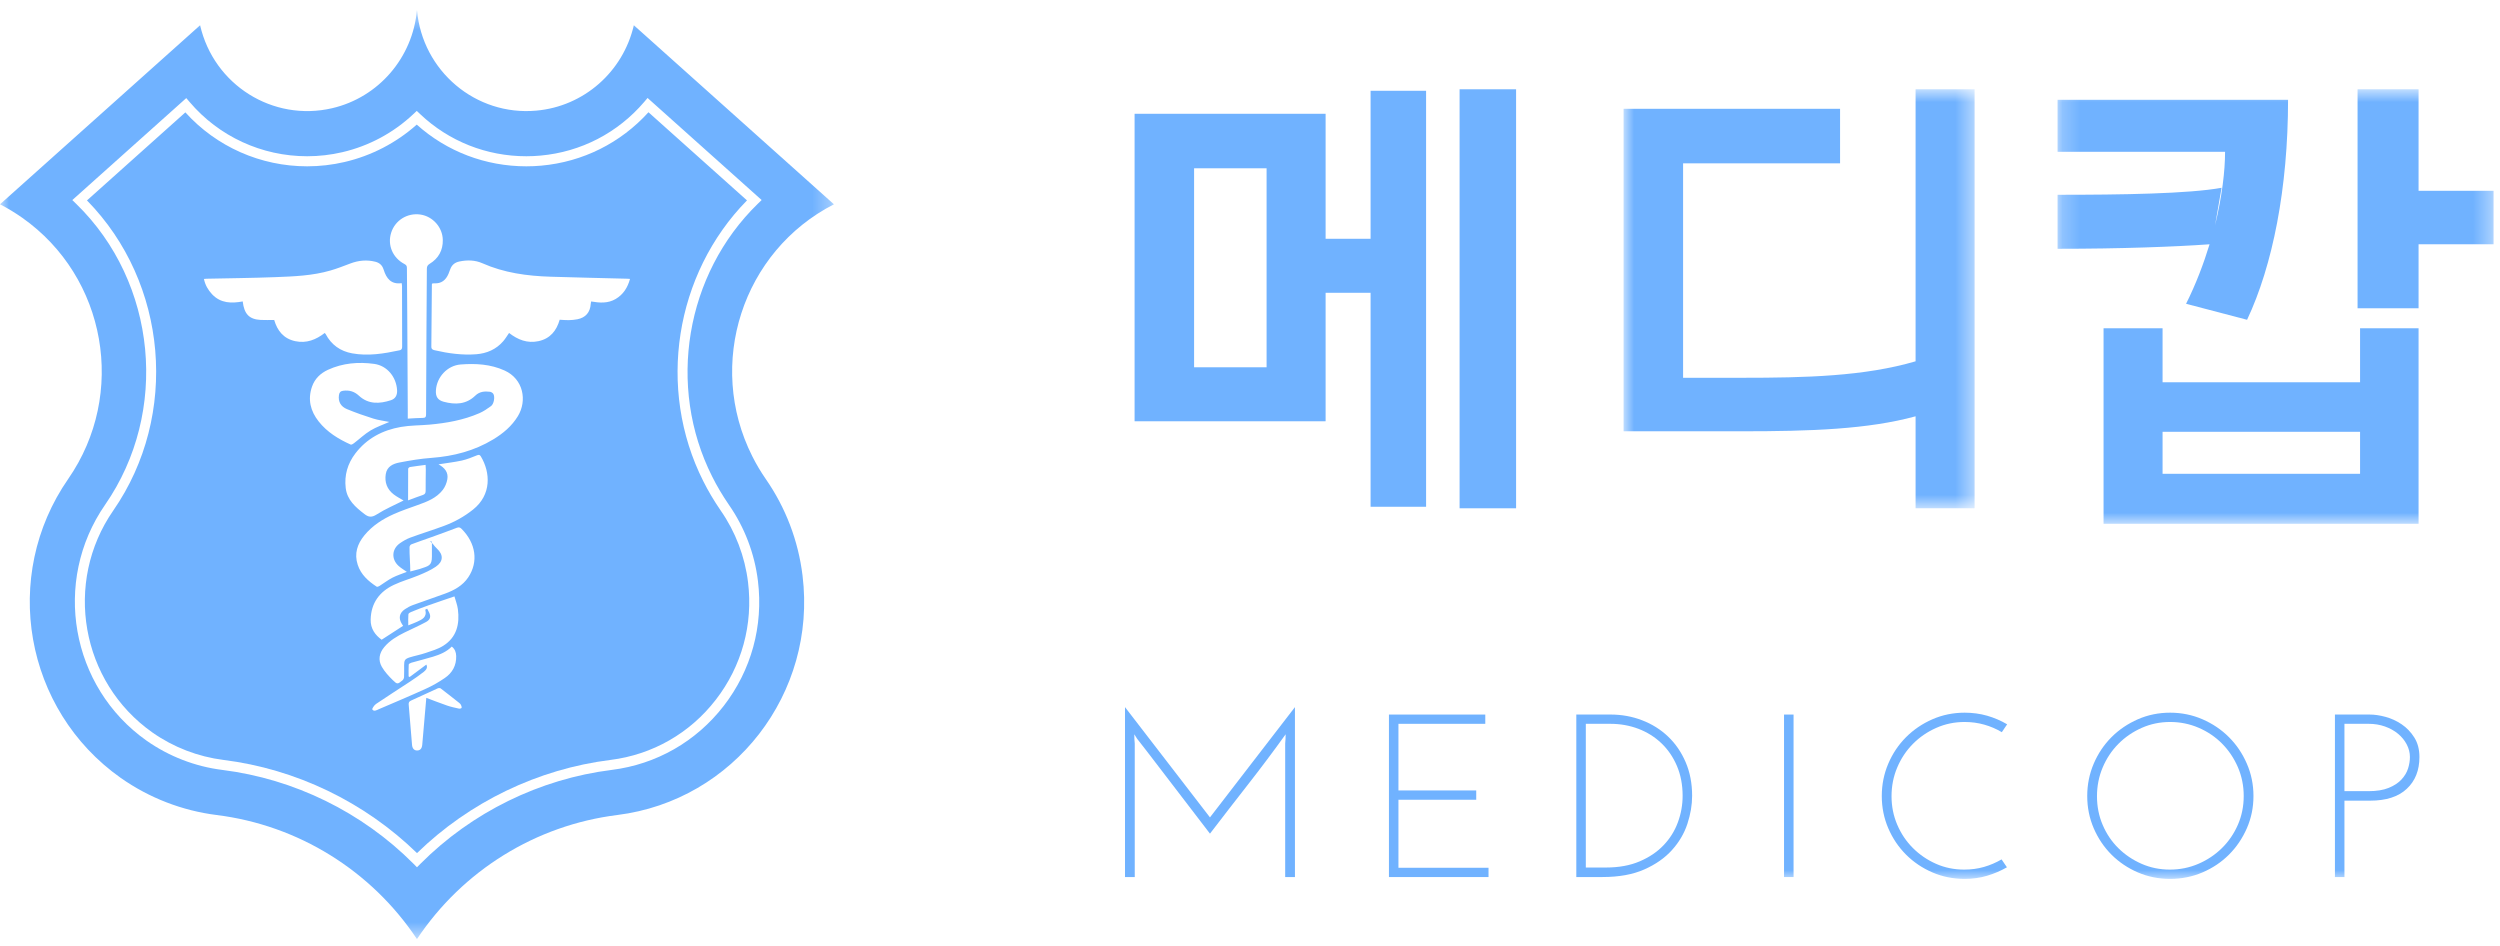 <?xml version="1.0" encoding="UTF-8" standalone="no"?>
<svg width="140px" height="53px" viewBox="0 0 140 53" version="1.1" xmlns="http://www.w3.org/2000/svg" xmlns:xlink="http://www.w3.org/1999/xlink">
    <!-- Generator: Sketch 40.2 (33826) - http://www.bohemiancoding.com/sketch -->
    <title>Group</title>
    <desc>Created with Sketch.</desc>
    <defs>
        <polygon id="path-1" points="46.7 0.412 0 0.412 0 52.436 46.7 52.436 46.7 0.412"></polygon>
        <polygon id="path-3" points="20.578 0.782 0.92 0.782 0.92 24.246 20.578 24.246 20.578 0.782"></polygon>
        <polygon id="path-5" points="24.64 0.782 0.224 0.782 0.224 25.113 24.64 25.113 24.64 0.782"></polygon>
        <polygon id="path-7" points="0 45 76.641 45 76.641 0.782 0 0.782"></polygon>
    </defs>
    <g id="Page-1" stroke="none" stroke-width="1" fill="none" fill-rule="evenodd">
        <g id="page_2" transform="translate(-43, -40)">
            <g id="Group" transform="translate(43, 40)">
                <g id="Page-1">
                    <g id="Group-3" transform="translate(0, 0.152)">
                        <mask id="mask-2" fill="white">
                            <use xlink:href="#path-1"></use>
                        </mask>
                        <g id="Clip-2"></g>
                        <path d="M40.526,39.382 C38.98,41.379 36.753,42.651 34.256,42.963 C30.225,43.467 26.423,45.333 23.549,48.216 L23.351,48.415 L23.154,48.216 C20.28,45.332 16.477,43.467 12.445,42.963 C10.928,42.773 9.464,42.207 8.211,41.327 C3.955,38.325 2.913,32.396 5.888,28.111 C9.49,22.909 8.793,15.666 4.267,11.264 L4.049,11.052 L10.431,5.341 L10.617,5.559 C12.257,7.49 14.658,8.598 17.203,8.598 C17.863,8.598 18.524,8.522 19.171,8.371 C20.661,8.024 22.036,7.286 23.147,6.238 L23.339,6.058 L23.53,6.239 C25.134,7.76 27.246,8.598 29.476,8.598 C29.738,8.598 30.004,8.585 30.262,8.562 C32.533,8.358 34.598,7.289 36.079,5.552 L36.264,5.334 L42.652,11.05 L42.435,11.261 C38.387,15.204 37.337,21.483 39.881,26.533 C40.144,27.061 40.452,27.58 40.819,28.118 C41.697,29.378 42.259,30.854 42.445,32.384 C42.753,34.899 42.073,37.384 40.526,39.382 M42.879,26.667 C42.602,26.264 42.35,25.844 42.129,25.402 C39.527,20.235 41.571,13.915 46.7,11.289 L35.495,1.262 C34.891,3.873 32.693,5.805 30.037,6.043 C26.647,6.353 23.65,3.828 23.35,0.411 C23.11,3.083 21.198,5.302 18.603,5.907 C15.283,6.682 11.971,4.604 11.206,1.262 L-0,11.289 C0.431,11.509 0.851,11.766 1.249,12.045 C5.963,15.367 7.114,21.913 3.821,26.667 C0.044,32.109 1.365,39.604 6.766,43.414 C8.36,44.533 10.205,45.247 12.133,45.489 C16.696,46.059 20.789,48.592 23.35,52.436 C25.912,48.592 30.004,46.06 34.565,45.489 C41.106,44.673 45.752,38.671 44.942,32.08 C44.706,30.134 43.997,28.274 42.879,26.667" id="Fill-1" fill="#70B2FF" mask="url(#mask-2)"></path>
                    </g>
                    <path d="M34.478,16.743 C34.046,16.998 33.58,16.964 33.103,16.882 C33.094,16.935 33.084,16.977 33.081,17.019 C33.05,17.49 32.797,17.788 32.333,17.879 C32.174,17.911 32.011,17.924 31.849,17.928 C31.688,17.932 31.525,17.914 31.342,17.905 C31.167,18.513 30.818,18.959 30.164,19.103 C29.533,19.242 28.998,19.026 28.508,18.646 C28.393,18.81 28.301,18.968 28.184,19.104 C27.785,19.568 27.261,19.792 26.667,19.838 C25.881,19.898 25.107,19.791 24.342,19.614 C24.23,19.588 24.153,19.554 24.155,19.407 C24.169,18.248 24.175,17.088 24.185,15.928 C24.185,15.916 24.192,15.904 24.199,15.88 C24.235,15.875 24.277,15.863 24.318,15.866 C24.717,15.891 24.965,15.686 25.116,15.334 C25.151,15.253 25.18,15.17 25.21,15.087 C25.298,14.84 25.467,14.697 25.724,14.644 C26.164,14.552 26.602,14.56 27.013,14.742 C28.233,15.281 29.522,15.456 30.835,15.496 C32.261,15.54 33.687,15.571 35.112,15.608 C35.162,15.61 35.212,15.614 35.281,15.618 C35.148,16.103 34.906,16.49 34.478,16.743 M29.003,23.302 C28.661,23.865 28.173,24.273 27.62,24.607 C26.557,25.25 25.396,25.549 24.166,25.641 C23.564,25.685 22.963,25.785 22.369,25.9 C22.016,25.968 21.672,26.119 21.603,26.547 C21.529,27.007 21.675,27.399 22.043,27.683 C22.223,27.824 22.433,27.926 22.6,28.028 C22.104,28.28 21.576,28.503 21.099,28.807 C20.821,28.983 20.649,28.973 20.404,28.783 C19.907,28.399 19.439,27.998 19.36,27.327 C19.275,26.614 19.466,25.962 19.9,25.393 C20.546,24.546 21.431,24.086 22.454,23.908 C22.975,23.817 23.512,23.827 24.041,23.78 C25.004,23.694 25.951,23.527 26.844,23.139 C27.077,23.038 27.292,22.891 27.498,22.74 C27.659,22.622 27.727,22.233 27.629,22.061 C27.595,22.002 27.507,21.948 27.437,21.939 C27.138,21.901 26.852,21.926 26.616,22.156 C26.101,22.655 25.488,22.67 24.846,22.498 C24.515,22.408 24.391,22.214 24.411,21.867 C24.452,21.118 25.049,20.469 25.795,20.411 C26.636,20.346 27.469,20.391 28.258,20.749 C29.315,21.228 29.528,22.439 29.003,23.302 M22.857,26.255 C22.857,26.219 22.918,26.16 22.958,26.154 C23.24,26.109 23.525,26.074 23.834,26.033 C23.839,26.132 23.846,26.211 23.845,26.288 C23.843,26.685 23.833,27.082 23.836,27.478 C23.838,27.602 23.808,27.675 23.684,27.717 C23.425,27.803 23.17,27.903 22.852,28.021 C22.852,27.397 22.85,26.826 22.857,26.255 M26.492,28.535 C26.001,28.927 25.462,29.227 24.879,29.444 C24.247,29.679 23.6,29.878 22.967,30.11 C22.764,30.185 22.571,30.3 22.393,30.424 C21.939,30.743 21.905,31.311 22.316,31.687 C22.456,31.816 22.626,31.913 22.783,32.025 C22.515,32.131 22.233,32.219 21.974,32.352 C21.72,32.483 21.492,32.663 21.249,32.815 C21.204,32.843 21.125,32.875 21.094,32.854 C20.627,32.546 20.213,32.185 20.032,31.627 C19.828,31.004 20.01,30.461 20.408,29.976 C20.852,29.435 21.428,29.068 22.056,28.788 C22.49,28.596 22.94,28.442 23.387,28.283 C23.916,28.095 24.441,27.895 24.797,27.433 C24.925,27.267 25.014,27.047 25.051,26.839 C25.119,26.455 24.906,26.194 24.556,26.003 C25.013,25.93 25.441,25.882 25.859,25.791 C26.15,25.726 26.431,25.612 26.708,25.499 C26.821,25.452 26.87,25.464 26.931,25.565 C27.465,26.459 27.537,27.701 26.492,28.535 M26.226,32.325 C25.911,32.798 25.437,33.053 24.926,33.242 C24.327,33.463 23.721,33.663 23.122,33.883 C22.965,33.94 22.813,34.023 22.674,34.117 C22.358,34.33 22.304,34.628 22.51,34.949 C22.534,34.986 22.558,35.021 22.575,35.046 C22.173,35.306 21.786,35.556 21.372,35.825 C21.015,35.566 20.744,35.21 20.757,34.694 C20.779,33.772 21.249,33.134 22.054,32.754 C22.504,32.54 22.991,32.408 23.452,32.216 C23.779,32.08 24.112,31.935 24.404,31.737 C24.831,31.448 24.845,31.066 24.465,30.718 C24.289,30.557 24.262,30.438 24.064,30.3 C24.042,30.311 24.187,30.322 24.187,30.333 L24.187,31.17 C24.187,31.693 23.998,31.693 23.502,31.864 C23.368,31.91 23.137,31.951 22.976,32.003 C22.976,31.529 22.924,31.082 22.934,30.635 C22.936,30.581 22.981,30.503 23.036,30.483 C23.411,30.342 23.779,30.217 24.155,30.082 C24.631,29.911 25.103,29.742 25.575,29.559 C25.694,29.513 25.758,29.527 25.847,29.615 C26.651,30.417 26.8,31.46 26.226,32.325 M25.704,39.683 C25.479,39.633 25.251,39.586 25.034,39.51 C24.639,39.375 24.25,39.22 23.873,39.079 C23.797,39.961 23.723,40.833 23.646,41.704 C23.626,41.925 23.528,42.027 23.356,42.027 C23.196,42.027 23.092,41.92 23.074,41.713 C23.01,40.96 22.951,40.207 22.887,39.454 C22.877,39.337 22.915,39.277 23.027,39.228 C23.524,39.007 24.015,38.772 24.512,38.548 C24.559,38.526 24.641,38.524 24.677,38.551 C25.026,38.816 25.37,39.089 25.714,39.361 C25.752,39.392 25.792,39.429 25.813,39.472 C25.838,39.524 25.862,39.591 25.849,39.641 C25.842,39.668 25.749,39.693 25.704,39.683 M24.023,34.284 C23.988,34.219 23.955,34.153 23.921,34.087 C23.886,34.104 23.85,34.123 23.815,34.14 C23.929,34.572 23.628,34.693 23.345,34.824 C23.204,34.89 23.056,34.942 22.863,35.019 C22.863,34.789 22.853,34.591 22.87,34.396 C22.873,34.35 22.96,34.295 23.019,34.272 C23.332,34.145 23.646,34.021 23.964,33.909 C24.44,33.739 24.92,33.579 25.449,33.398 C25.515,33.636 25.608,33.871 25.641,34.112 C25.752,34.951 25.573,35.697 24.814,36.169 C24.517,36.354 24.164,36.454 23.829,36.568 C23.539,36.667 23.235,36.722 22.943,36.813 C22.674,36.899 22.632,36.974 22.631,37.255 C22.631,37.476 22.638,37.697 22.627,37.917 C22.624,37.981 22.585,38.061 22.536,38.101 C22.267,38.32 22.248,38.334 21.998,38.088 C21.768,37.863 21.542,37.618 21.382,37.341 C21.165,36.963 21.235,36.576 21.518,36.237 C21.827,35.866 22.232,35.63 22.655,35.42 C23.058,35.221 23.472,35.041 23.866,34.827 C24.108,34.695 24.142,34.506 24.023,34.284 M20.85,39.73 C20.823,39.692 20.957,39.489 21.057,39.422 C21.683,38.997 22.323,38.592 22.955,38.175 C23.22,37.999 23.484,37.819 23.734,37.621 C23.857,37.522 23.968,37.385 23.875,37.217 C23.555,37.456 23.247,37.685 22.939,37.913 C22.92,37.902 22.901,37.89 22.882,37.879 C22.882,37.656 22.875,37.434 22.889,37.213 C22.892,37.175 22.982,37.128 23.04,37.111 C23.442,36.996 23.849,36.897 24.249,36.775 C24.633,36.658 25.004,36.507 25.3,36.208 C25.477,36.347 25.541,36.527 25.547,36.738 C25.561,37.27 25.329,37.682 24.906,37.97 C24.577,38.195 24.226,38.398 23.864,38.562 C22.988,38.962 22.1,39.335 21.214,39.715 C21.094,39.767 20.946,39.866 20.85,39.73 M17.843,23.598 C17.385,23.017 17.224,22.37 17.473,21.65 C17.63,21.202 17.951,20.9 18.368,20.708 C19.195,20.328 20.074,20.258 20.957,20.378 C21.682,20.478 22.194,21.113 22.237,21.85 C22.253,22.121 22.148,22.329 21.891,22.412 C21.256,22.619 20.63,22.653 20.096,22.156 C19.839,21.918 19.555,21.839 19.219,21.882 C19.067,21.901 19.004,21.976 18.982,22.122 C18.925,22.503 19.096,22.772 19.426,22.909 C19.909,23.11 20.404,23.283 20.903,23.44 C21.198,23.532 21.51,23.569 21.801,23.629 C21.451,23.784 21.078,23.909 20.751,24.107 C20.418,24.308 20.129,24.585 19.817,24.824 C19.766,24.863 19.679,24.915 19.638,24.896 C18.952,24.587 18.318,24.201 17.843,23.598 M16.536,19.106 C15.881,18.966 15.53,18.521 15.355,17.918 C15.09,17.918 14.841,17.93 14.594,17.916 C13.959,17.882 13.674,17.588 13.592,16.88 C12.964,16.997 12.358,16.989 11.877,16.479 C11.652,16.239 11.49,15.961 11.42,15.621 C11.482,15.616 11.524,15.61 11.566,15.609 C12.847,15.581 14.129,15.569 15.409,15.52 C16.452,15.48 17.499,15.442 18.511,15.147 C18.888,15.038 19.255,14.893 19.623,14.754 C20.081,14.581 20.545,14.537 21.022,14.658 C21.245,14.715 21.399,14.847 21.472,15.069 C21.476,15.082 21.483,15.092 21.486,15.105 C21.639,15.597 21.904,15.941 22.495,15.856 C22.502,15.919 22.513,15.966 22.513,16.014 C22.515,17.136 22.516,18.258 22.52,19.38 C22.521,19.495 22.515,19.587 22.374,19.617 C21.496,19.804 20.614,19.951 19.718,19.787 C19.062,19.667 18.555,19.312 18.237,18.708 C18.229,18.692 18.214,18.679 18.186,18.646 C17.7,19.021 17.165,19.241 16.536,19.106 M21.904,13.035 C22.123,12.336 22.816,11.906 23.547,12.015 C24.237,12.119 24.784,12.727 24.797,13.437 C24.808,14.017 24.556,14.472 24.062,14.773 C23.944,14.845 23.905,14.917 23.904,15.053 C23.901,16.181 23.888,17.309 23.882,18.437 C23.872,20.025 23.863,21.613 23.86,23.201 C23.86,23.343 23.828,23.403 23.675,23.403 C23.408,23.404 23.14,23.428 22.835,23.443 C22.835,23.259 22.835,23.108 22.835,22.958 C22.825,21.169 22.817,19.379 22.806,17.589 C22.801,16.726 22.79,15.863 22.787,14.999 C22.786,14.89 22.749,14.839 22.652,14.787 C21.988,14.439 21.688,13.725 21.904,13.035 M41.89,32.605 C41.715,31.166 41.186,29.778 40.36,28.592 C39.976,28.031 39.657,27.491 39.381,26.94 C36.773,21.763 37.787,15.345 41.831,11.222 L36.314,6.286 C34.754,8.009 32.633,9.067 30.311,9.276 C30.036,9.301 29.756,9.314 29.476,9.314 C27.19,9.314 25.021,8.486 23.338,6.978 C22.19,8 20.799,8.722 19.297,9.072 C18.609,9.233 17.905,9.314 17.203,9.314 C14.59,9.314 12.119,8.217 10.38,6.293 L4.87,11.224 C9.398,15.835 10.046,23.243 6.346,28.586 C3.548,32.617 4.529,38.194 8.532,41.017 C9.71,41.845 11.088,42.377 12.514,42.556 C16.577,43.064 20.414,44.913 23.352,47.774 C26.288,44.914 30.125,43.064 34.187,42.556 C36.535,42.262 38.631,41.066 40.084,39.187 C41.539,37.308 42.18,34.97 41.89,32.605" id="Fill-4" fill="#70B2FF"></path>
                </g>
                <g id="Page-1" transform="translate(63, 4)">
                    <path d="M18.737,24.464 L21.901,24.464 L21.901,1 L18.737,1 L18.737,24.464 Z M13.753,1.084 L13.753,9.372 L11.234,9.372 L11.234,2.372 L0.537,2.372 L0.537,19.591 L11.234,19.591 L11.234,12.396 L13.753,12.396 L13.753,24.379 L16.861,24.379 L16.861,1.084 L13.753,1.084 Z M3.869,16.568 L7.929,16.568 L7.929,5.424 L3.869,5.424 L3.869,16.568 Z" id="Fill-1" fill="#70B2FF"></path>
                    <g id="Group-19" transform="translate(0, 0.218)">
                        <g id="Group-4" transform="translate(27, 0)">
                            <mask id="mask-4" fill="white">
                                <use xlink:href="#path-3"></use>
                            </mask>
                            <g id="Clip-3"></g>
                            <path d="M17.273,24.246 L17.273,19.095 C14.613,19.822 11.421,19.934 7.529,19.934 L0.92,19.934 L0.92,1.875 L13.044,1.875 L13.044,4.927 L4.253,4.927 L4.253,16.938 L7.529,16.938 C11.14,16.938 14.418,16.854 17.273,16.015 L17.273,0.782 L20.578,0.782 L20.578,24.246 L17.273,24.246 Z" id="Fill-2" fill="#70B2FF" mask="url(#mask-4)"></path>
                        </g>
                        <g id="Group-7" transform="translate(52, 0)">
                            <mask id="mask-6" fill="white">
                                <use xlink:href="#path-5"></use>
                            </mask>
                            <g id="Clip-6"></g>
                            <path d="M17.024,13.046 L17.024,0.781 L20.44,0.781 L20.44,6.466 L24.64,6.466 L24.64,9.462 L20.44,9.462 L20.44,13.046 L17.024,13.046 Z M6.104,22.314 L17.164,22.314 L17.164,19.962 L6.104,19.962 L6.104,22.314 Z M2.799,25.113 L2.799,14.165 L6.104,14.165 L6.104,17.19 L17.164,17.19 L17.164,14.165 L20.44,14.165 L20.44,25.113 L2.799,25.113 Z M9.044,8.398 C9.436,6.774 9.604,5.346 9.604,4.281 L0.224,4.281 L0.224,1.369 L13.131,1.369 C13.131,6.325 12.264,10.666 10.836,13.69 L7.42,12.794 C7.98,11.674 8.4,10.554 8.736,9.462 C6.776,9.602 3.752,9.714 0.224,9.714 L0.224,6.69 C3.808,6.69 7.56,6.634 9.408,6.298 L9.044,8.398 Z" id="Fill-5" fill="#70B2FF" mask="url(#mask-6)"></path>
                        </g>
                        <path d="M0,35.381 C0.798,36.412 1.591,37.442 2.379,38.468 C3.168,39.495 3.961,40.525 4.758,41.556 C5.556,40.525 6.349,39.495 7.137,38.468 C7.926,37.442 8.719,36.412 9.517,35.381 L9.517,44.897 L8.97,44.897 L8.97,39.099 L8.97,37.422 C8.979,37.335 8.985,37.25 8.989,37.168 C8.994,37.086 8.996,36.997 8.996,36.902 C8.312,37.855 7.611,38.789 6.896,39.703 C6.182,40.617 5.469,41.538 4.758,42.466 C4.16,41.686 3.57,40.916 2.99,40.158 C2.409,39.4 1.82,38.631 1.223,37.851 L0.676,37.149 C0.65,37.106 0.624,37.065 0.599,37.026 C0.572,36.986 0.546,36.945 0.521,36.902 C0.521,36.997 0.522,37.086 0.526,37.168 C0.531,37.25 0.537,37.335 0.546,37.422 L0.546,44.897 L0,44.897 L0,35.381 Z" id="Fill-8" fill="#70B2FF"></path>
                        <polygon id="Fill-10" fill="#70B2FF" points="14.781 44.897 14.781 35.797 20.176 35.797 20.176 36.316 15.313 36.316 15.313 40.047 19.669 40.047 19.669 40.568 15.313 40.568 15.313 44.377 20.357 44.377 20.357 44.897"></polygon>
                        <path d="M25.806,36.316 L25.806,44.363 L26.937,44.363 C27.656,44.363 28.285,44.249 28.822,44.018 C29.359,43.789 29.805,43.488 30.16,43.115 C30.516,42.743 30.783,42.316 30.96,41.835 C31.138,41.353 31.227,40.858 31.227,40.346 C31.227,39.731 31.12,39.174 30.908,38.675 C30.696,38.177 30.406,37.753 30.037,37.402 C29.668,37.05 29.24,36.782 28.75,36.595 C28.26,36.41 27.738,36.316 27.184,36.316 L25.806,36.316 Z M25.273,35.796 L27.184,35.796 C27.808,35.796 28.397,35.902 28.952,36.115 C29.506,36.327 29.992,36.63 30.408,37.025 C30.824,37.42 31.153,37.898 31.396,38.462 C31.638,39.025 31.759,39.653 31.759,40.346 C31.759,40.858 31.67,41.381 31.493,41.92 C31.316,42.457 31.027,42.946 30.628,43.388 C30.23,43.83 29.712,44.192 29.075,44.473 C28.438,44.755 27.66,44.896 26.742,44.896 L25.273,44.896 L25.273,35.796 Z" id="Fill-12" fill="#70B2FF"></path>
                        <mask id="mask-8" fill="white">
                            <use xlink:href="#path-7"></use>
                        </mask>
                        <g id="Clip-15"></g>
                        <polygon id="Fill-14" fill="#70B2FF" mask="url(#mask-8)" points="36.906 44.897 37.439 44.897 37.439 35.797 36.906 35.797"></polygon>
                        <path d="M49.088,43.908 L49.388,44.35 C49.04,44.55 48.67,44.708 48.276,44.825 C47.881,44.942 47.463,45 47.022,45 C46.38,45 45.777,44.879 45.214,44.637 C44.651,44.393 44.159,44.062 43.738,43.641 C43.318,43.221 42.986,42.729 42.744,42.166 C42.502,41.603 42.38,41.001 42.38,40.359 C42.38,39.718 42.502,39.113 42.744,38.546 C42.986,37.978 43.318,37.484 43.738,37.064 C44.159,36.643 44.651,36.309 45.214,36.062 C45.777,35.816 46.38,35.692 47.022,35.692 C47.463,35.692 47.881,35.749 48.276,35.861 C48.67,35.974 49.045,36.135 49.4,36.343 C49.349,36.412 49.298,36.485 49.251,36.563 C49.203,36.641 49.153,36.715 49.102,36.784 C48.798,36.602 48.471,36.462 48.12,36.362 C47.769,36.262 47.402,36.213 47.022,36.213 C46.458,36.213 45.927,36.323 45.429,36.544 C44.931,36.764 44.495,37.064 44.122,37.441 C43.749,37.818 43.457,38.258 43.245,38.761 C43.032,39.263 42.926,39.801 42.926,40.372 C42.926,40.935 43.032,41.467 43.245,41.965 C43.457,42.464 43.749,42.899 44.122,43.271 C44.495,43.644 44.926,43.938 45.416,44.155 C45.905,44.372 46.432,44.48 46.995,44.48 C47.385,44.48 47.754,44.43 48.101,44.331 C48.446,44.231 48.776,44.091 49.088,43.908" id="Fill-16" fill="#70B2FF" mask="url(#mask-8)"></path>
                        <path d="M54.431,40.372 C54.431,40.944 54.537,41.479 54.75,41.977 C54.962,42.476 55.254,42.91 55.627,43.278 C56,43.646 56.433,43.938 56.927,44.155 C57.421,44.372 57.95,44.48 58.513,44.48 C59.077,44.48 59.61,44.372 60.113,44.155 C60.615,43.938 61.055,43.644 61.432,43.271 C61.809,42.899 62.106,42.464 62.323,41.965 C62.539,41.467 62.648,40.932 62.648,40.359 C62.648,39.787 62.539,39.25 62.323,38.747 C62.106,38.245 61.811,37.805 61.439,37.428 C61.066,37.051 60.628,36.754 60.125,36.537 C59.622,36.321 59.09,36.213 58.527,36.213 C57.963,36.213 57.432,36.323 56.934,36.544 C56.436,36.765 56,37.064 55.627,37.441 C55.254,37.818 54.962,38.258 54.75,38.761 C54.537,39.264 54.431,39.801 54.431,40.372 M53.885,40.359 C53.885,39.718 54.007,39.113 54.249,38.546 C54.492,37.978 54.824,37.484 55.243,37.064 C55.664,36.643 56.156,36.31 56.719,36.062 C57.283,35.816 57.885,35.692 58.527,35.692 C59.167,35.692 59.772,35.816 60.34,36.062 C60.908,36.31 61.402,36.643 61.822,37.064 C62.243,37.484 62.576,37.978 62.823,38.546 C63.07,39.113 63.194,39.718 63.194,40.359 C63.194,41.001 63.07,41.603 62.823,42.166 C62.576,42.729 62.243,43.222 61.822,43.642 C61.402,44.062 60.908,44.393 60.34,44.637 C59.772,44.879 59.167,45 58.527,45 C57.885,45 57.283,44.879 56.719,44.637 C56.156,44.393 55.664,44.062 55.243,43.642 C54.824,43.222 54.492,42.729 54.249,42.166 C54.007,41.603 53.885,41.001 53.885,40.359" id="Fill-17" fill="#70B2FF" mask="url(#mask-8)"></path>
                        <path d="M68.289,40.087 L69.641,40.087 C70.092,40.087 70.467,40.026 70.766,39.904 C71.064,39.783 71.303,39.627 71.48,39.437 C71.658,39.246 71.781,39.04 71.851,38.819 C71.92,38.598 71.955,38.384 71.955,38.176 C71.955,37.933 71.896,37.699 71.779,37.474 C71.662,37.248 71.5,37.049 71.292,36.875 C71.084,36.702 70.839,36.566 70.558,36.466 C70.275,36.366 69.975,36.316 69.654,36.316 L68.289,36.316 L68.289,40.087 Z M67.756,44.897 L67.756,35.797 L69.706,35.797 C69.975,35.797 70.269,35.84 70.59,35.927 C70.91,36.014 71.212,36.152 71.493,36.343 C71.775,36.533 72.011,36.78 72.202,37.083 C72.393,37.387 72.488,37.751 72.488,38.176 C72.488,38.921 72.252,39.515 71.779,39.956 C71.307,40.399 70.624,40.619 69.732,40.619 L68.289,40.619 L68.289,44.897 L67.756,44.897 Z" id="Fill-18" fill="#70B2FF" mask="url(#mask-8)"></path>
                    </g>
                </g>
            </g>
        </g>
    </g>
</svg>